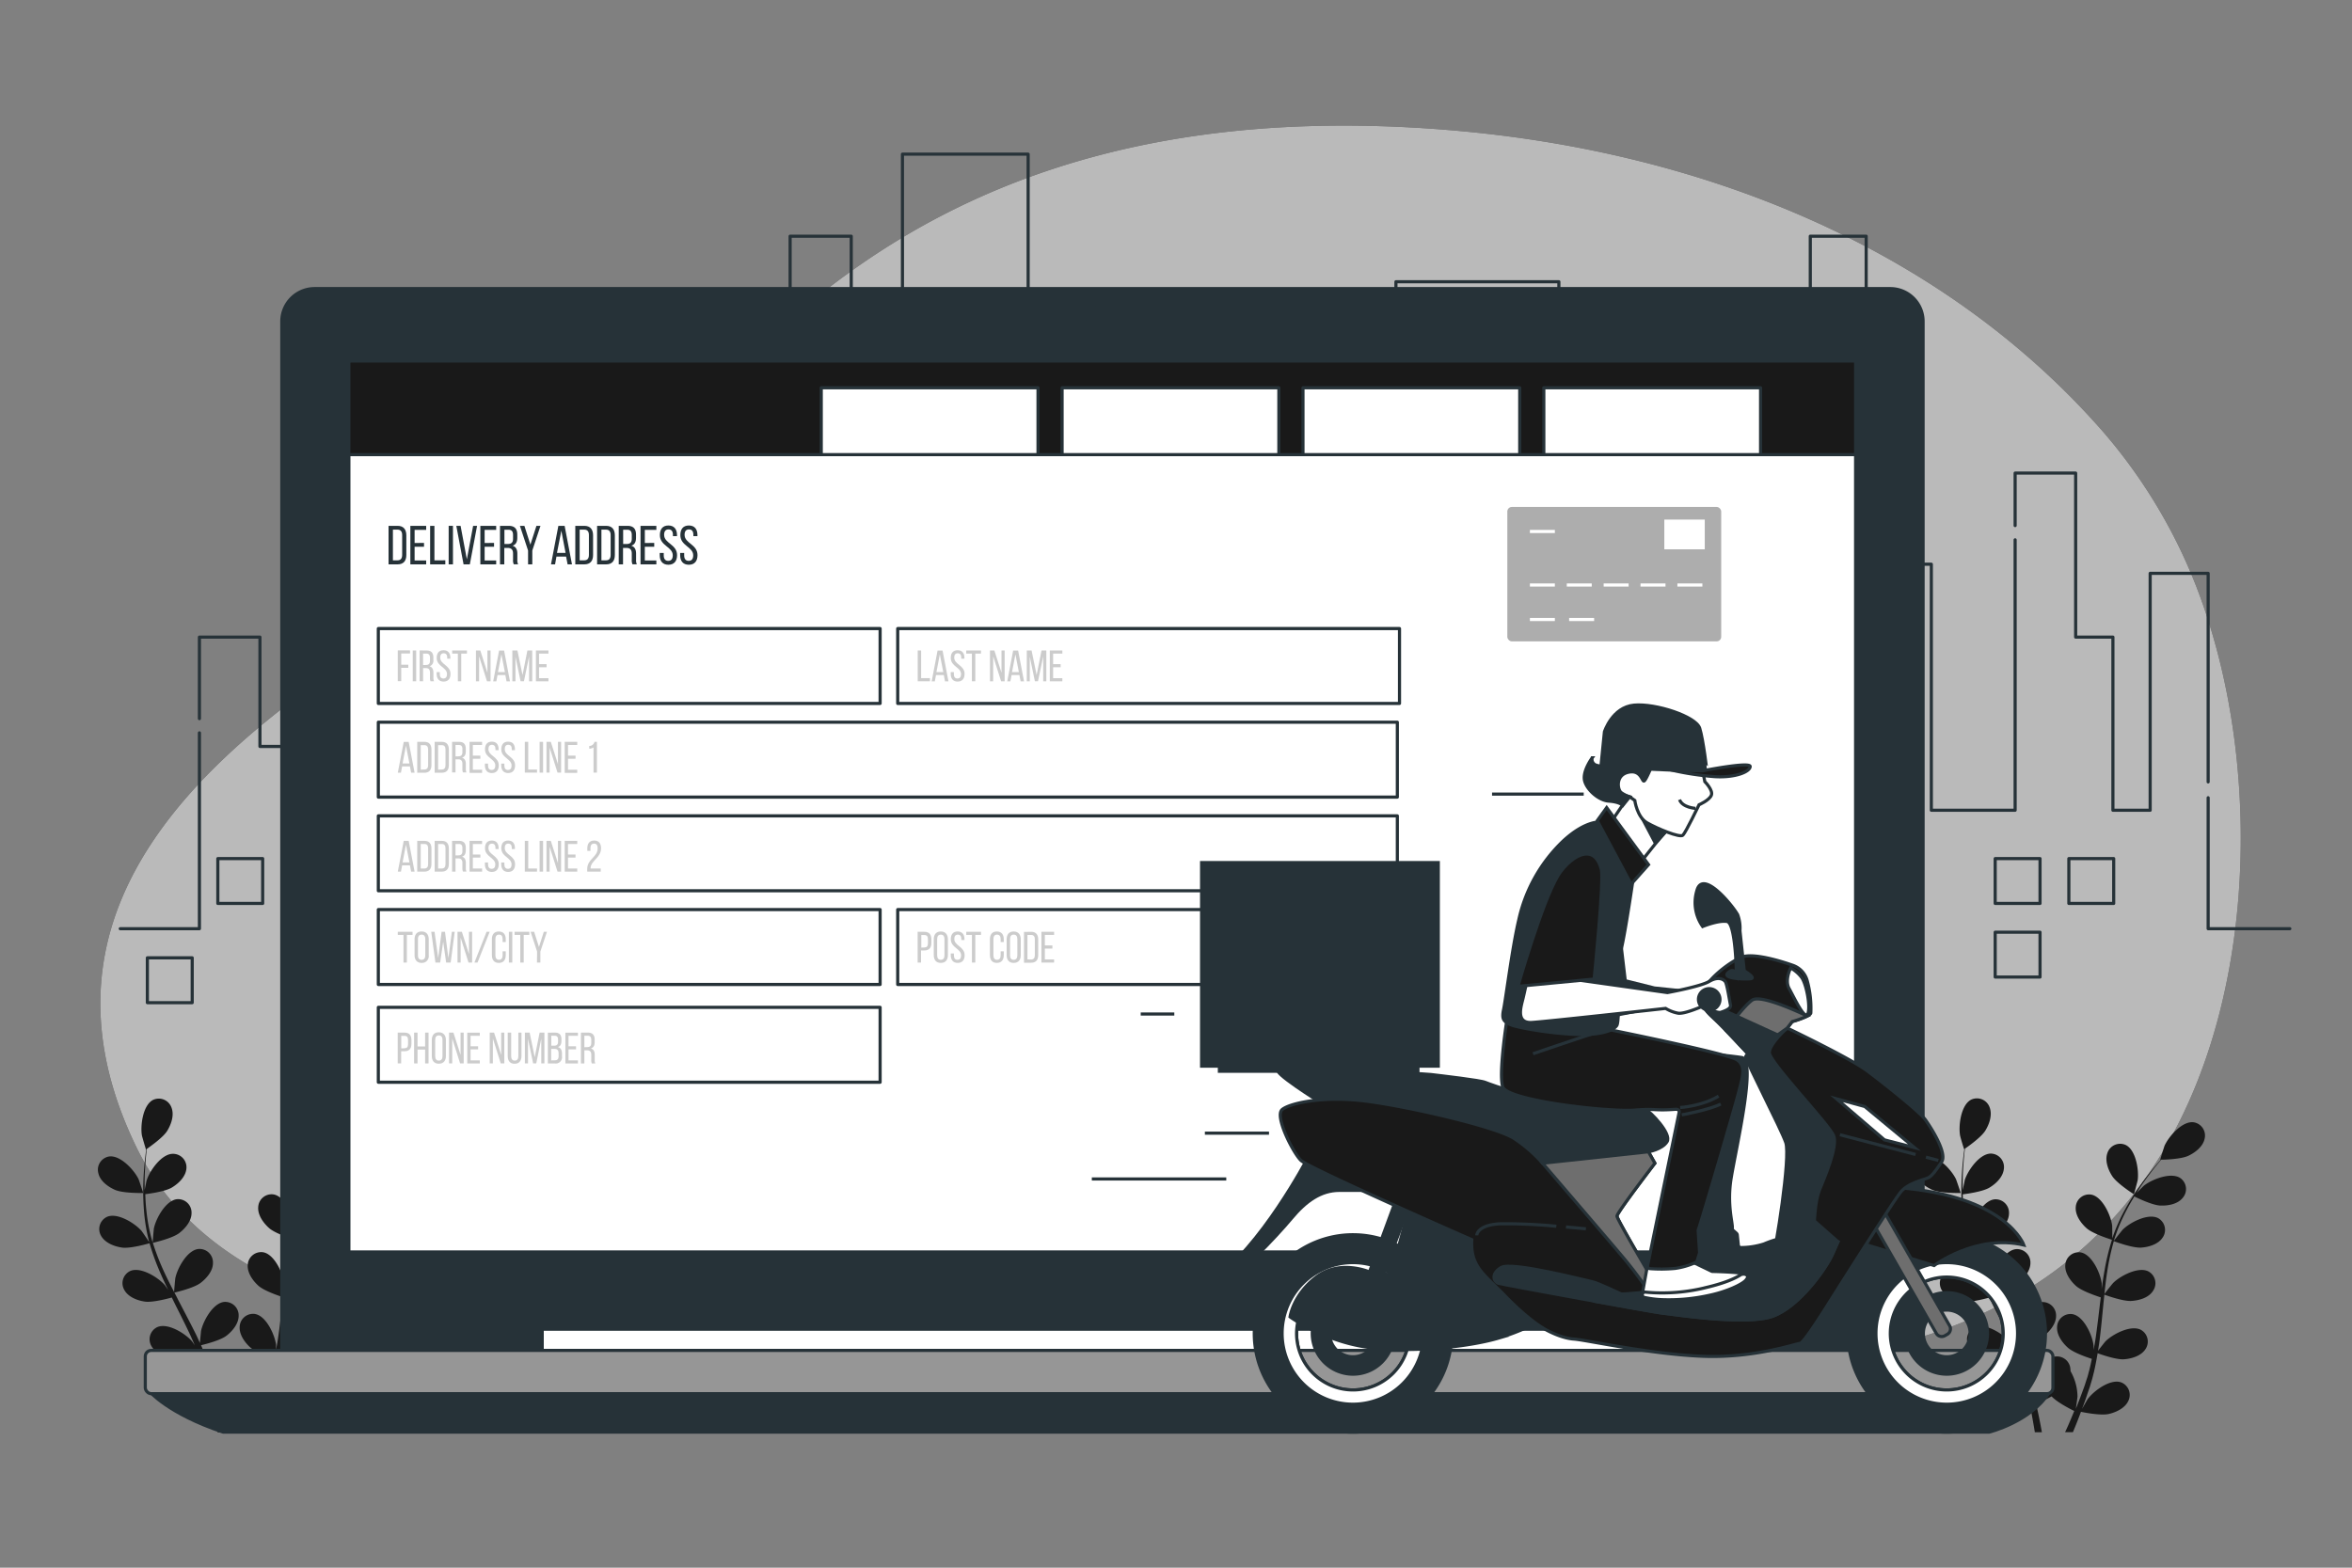 <svg xmlns="http://www.w3.org/2000/svg" viewBox="0 0 750 500"><rect x="0" y="0" width="750" height="500" fill="#808080" stroke="none"/><g id="freepik--background-simple--inject-7"><path d="M704,197.43a169.29,169.29,0,0,0-33.21-59.53C619.5,79.11,544,49.33,467.73,42c-192-18.38-242.91,99.57-278.21,121.27C120.61,205.65-6.57,262,43.32,365.52c27.53,57.09,108.39,62.17,163,62.52,159.31,1,180.75-22.47,265.51-3.07s170.64,14.24,215-53.13C718.41,323.88,721.3,250.93,704,197.43Z" style="fill:#191919"></path><path d="M704,197.43a169.29,169.29,0,0,0-33.21-59.53C619.5,79.11,544,49.33,467.73,42c-192-18.38-242.91,99.57-278.21,121.27C120.61,205.65-6.57,262,43.32,365.52c27.53,57.09,108.39,62.17,163,62.52,159.31,1,180.75-22.47,265.51-3.07s170.64,14.24,215-53.13C718.41,323.88,721.3,250.93,704,197.43Z" style="fill:#fff;opacity:0.7"></path></g><g id="freepik--Buildings--inject-7"><polyline points="704.13 254.43 704.13 296.2 730.18 296.2" style="fill:none;stroke:#263238;stroke-linecap:round;stroke-linejoin:round"></polyline><polyline points="642.58 167.63 642.58 150.89 661.88 150.89 661.88 203.2 673.76 203.2 673.76 258.42 685.64 258.42 685.64 182.86 704.13 182.86 704.13 249.38" style="fill:none;stroke:#263238;stroke-linecap:round;stroke-linejoin:round"></polyline><polyline points="63.59 229.2 63.59 203.2 82.89 203.2 82.89 238.07 102.19 238.07 102.19 177.04 146.73 177.04 146.73 232.26 186.81 232.26 186.81 159.61 219.47 159.61 219.47 229.36 251.95 229.36 251.95 75.33 271.44 75.33 271.44 139.26 287.77 139.26 287.77 49.17 327.85 49.17 327.85 238.07 381.3 238.07 381.3 113.11 415.44 113.11 415.44 185.76 445.13 185.76 445.13 89.86 497.09 89.86 497.09 194.48 523.82 194.48 523.82 133.45 544.6 133.45 544.6 174.14 565.38 174.14 565.38 124.73 577.26 124.73 577.26 75.33 595.08 75.33 595.08 215.66 611.36 215.66 611.36 179.95 615.86 179.95 615.86 258.42 642.58 258.42 642.58 172.17" style="fill:none;stroke:#263238;stroke-linecap:round;stroke-linejoin:round"></polyline><polyline points="38.35 296.2 63.59 296.2 63.59 233.74" style="fill:none;stroke:#263238;stroke-linecap:round;stroke-linejoin:round"></polyline><rect x="636.22" y="273.84" width="14.3" height="14.3" style="fill:none;stroke:#263238;stroke-linecap:round;stroke-linejoin:round"></rect><rect x="659.71" y="273.84" width="14.3" height="14.3" style="fill:none;stroke:#263238;stroke-linecap:round;stroke-linejoin:round"></rect><rect x="69.46" y="273.84" width="14.3" height="14.3" style="fill:none;stroke:#263238;stroke-linecap:round;stroke-linejoin:round"></rect><rect x="46.99" y="305.49" width="14.3" height="14.3" style="fill:none;stroke:#263238;stroke-linecap:round;stroke-linejoin:round"></rect><rect x="636.22" y="297.32" width="14.3" height="14.3" style="fill:none;stroke:#263238;stroke-linecap:round;stroke-linejoin:round"></rect></g><g id="freepik--Plants--inject-7"><path d="M616.21,379.5c2.6,1.14,8.95,1,9,1s-1.37-4.16-1.49-4.41c-1.39-2.91-5.8-7.73-9.39-7.24a4.28,4.28,0,0,0-3.44,5.36C611.45,376.69,614,378.53,616.21,379.5Z" style="fill:#191919"></path><path d="M618.4,397.9c2.7.4,8.37-1.25,8.82-1.38a74.48,74.48,0,0,0,3.44,9.51c.78,1.81,1.62,3.6,2.48,5.39-.51-.76-1-1.43-1.06-1.52-2.11-2.44-7.63-5.92-11-4.51a4.28,4.28,0,0,0-1.9,6.09c1.23,2.24,4.17,3.35,6.56,3.69s7.29-.95,8.57-1.31c.34.68.67,1.37,1,2.05,1.65,3.27,3.3,6.52,4.82,9.77.54,1.14,1,2.28,1.52,3.43-.46-.68-.86-1.24-.92-1.32-2.12-2.44-7.64-5.92-11-4.51a4.29,4.29,0,0,0-1.9,6.09c1.23,2.24,4.18,3.34,6.56,3.69s6.82-.82,8.34-1.25c.47,1.19.94,2.38,1.34,3.55.26.8.56,1.56.77,2.38s.45,1.62.67,2.41c.37,1.55.76,3.14,1.09,4.66.23,1.05.43,2.06.64,3.08-.52-1.15-1.59-3.36-1.7-3.54-1.72-2.74-6.65-7-10.16-6.12a4.3,4.3,0,0,0-2.8,5.73c.88,2.4,3.63,3.94,5.93,4.65,2.55.77,8.17.06,8.88,0,.33,1.68.64,3.32.91,4.87.21,1.15.39,2.25.56,3.31h2.25c-.21-1.18-.44-2.41-.7-3.7-.33-1.71-.73-3.53-1.15-5.4a42.92,42.92,0,0,0,4.95-2.32c1.86,2,6.6,4.35,7.22,4.65-.65,1.59-1.29,3.13-1.92,4.57l-1,2.2H661c.19-.45.38-.9.57-1.37.66-1.61,1.34-3.34,2-5.13.68.14,6.25,1.28,8.85.69,2.35-.53,5.2-1.86,6.26-4.19a4.29,4.29,0,0,0-2.37-5.92c-3.43-1.15-8.67,2.74-10.58,5.34-.12.16-1.16,2-1.8,3.11.27-.74.55-1.44.82-2.2.55-1.49,1-3,1.6-4.62.23-.79.47-1.58.71-2.39s.43-1.67.65-2.51c.46-2,.84-4,1.18-6,1.3.48,6,2.1,8.39,1.93s5.43-1.05,6.83-3.19a4.29,4.29,0,0,0-1.44-6.21c-3.22-1.66-9,1.4-11.28,3.68-.14.14-1.6,2-2.38,3,.19-1.23.39-2.44.54-3.69.45-3.59.78-7.23,1.14-10.87.11-1.11.23-2.22.35-3.33.46.17,6,2.22,8.68,2,2.4-.16,5.43-1,6.82-3.19a4.28,4.28,0,0,0-1.44-6.21c-3.22-1.66-9,1.4-11.27,3.68-.18.17-2.27,2.79-2.77,3.49.25-2.45.53-4.88.91-7.27a75.62,75.62,0,0,1,2.08-9.56c.22.08,6,2.25,8.73,2.05,2.41-.16,5.43-1.05,6.83-3.19a4.29,4.29,0,0,0-1.44-6.21c-3.22-1.66-9,1.4-11.28,3.68-.18.18-2.43,3-2.8,3.54,0-.18.09-.37.14-.55a55.73,55.73,0,0,1,3.79-9.05c.82-1.61,1.7-3.1,2.58-4.54,1,.52,5.75,2.81,8.27,2.91s5.51-.45,7.13-2.43a4.28,4.28,0,0,0-.74-6.33c-3-2-9.09.41-11.61,2.42-.14.11-1.42,1.38-2.33,2.32.41-.64.82-1.31,1.22-1.92,1.52-2.28,3.05-4.27,4.41-6,.79-1,1.52-1.87,2.21-2.69,1.27,0,6.39-.18,8.63-1.23s4.68-2.94,5.21-5.44a4.28,4.28,0,0,0-3.58-5.27c-3.6-.39-7.87,4.54-9.19,7.49-.11.26-1.43,4.45-1.37,4.45H689c-.68.78-1.4,1.61-2.17,2.54-1.41,1.73-3,3.7-4.55,5.95a76.32,76.32,0,0,0-4.72,7.52,55.29,55.29,0,0,0-4,9.08s0,.08,0,.11c0-1.06,0-4-.05-4.25-.42-3.2-3.11-9.15-6.66-9.81a4.27,4.27,0,0,0-4.94,4c-.21,2.54,1.63,5.09,3.43,6.7,2,1.81,7.67,3.57,8.12,3.71a74.64,74.64,0,0,0-2.38,9.83c-.35,1.94-.64,3.9-.9,5.87,0-.92,0-1.74,0-1.85-.41-3.21-3.1-9.16-6.66-9.82a4.29,4.29,0,0,0-4.94,4c-.21,2.55,1.64,5.1,3.44,6.71s6.6,3.22,7.87,3.63c-.09.75-.19,1.51-.28,2.26-.44,3.64-.86,7.26-1.37,10.81-.19,1.25-.41,2.47-.63,3.69,0-.81,0-1.5-.05-1.6-.41-3.2-3.1-9.15-6.66-9.81a4.28,4.28,0,0,0-4.94,4c-.21,2.54,1.64,5.09,3.44,6.7s6.14,3.07,7.64,3.56c-.26,1.24-.52,2.49-.83,3.69-.24.81-.4,1.61-.68,2.42s-.51,1.59-.77,2.37c-.54,1.5-1.09,3-1.66,4.49-.39,1-.77,2-1.16,2.92.19-1.24.53-3.68.53-3.88a16.64,16.64,0,0,0-2.23-8.1,5,5,0,0,0-.06-.94,4.29,4.29,0,0,0-5.24-3.64c-3.49.93-5.71,7.07-5.88,10.3,0,.19.12,2.27.22,3.58-.18-.76-.34-1.5-.53-2.28-.37-1.55-.78-3.08-1.22-4.73-.23-.79-.48-1.59-.72-2.4s-.56-1.62-.85-2.44c-.69-1.89-1.48-3.78-2.32-5.66,1.35-.32,6.14-1.54,8.07-3s3.94-3.87,3.93-6.43a4.29,4.29,0,0,0-4.63-4.38c-3.6.39-6.72,6.12-7.37,9.29,0,.19-.26,2.52-.35,3.8-.51-1.13-1-2.26-1.58-3.38-1.61-3.24-3.34-6.47-5-9.69l-1.55-3c.49-.11,6.21-1.44,8.37-3.1,1.91-1.47,3.94-3.87,3.93-6.42a4.29,4.29,0,0,0-4.63-4.39c-3.6.39-6.72,6.12-7.37,9.29,0,.24-.36,3.58-.39,4.44-1.13-2.19-2.24-4.37-3.25-6.57a75.38,75.38,0,0,1-3.53-9.12c.22-.05,6.21-1.41,8.41-3.11,1.92-1.46,3.95-3.87,3.93-6.42a4.28,4.28,0,0,0-4.63-4.39c-3.59.39-6.72,6.12-7.37,9.29,0,.25-.37,3.85-.39,4.5,0-.18-.13-.36-.18-.54a54.63,54.63,0,0,1-1.83-9.63c-.21-1.8-.3-3.53-.35-5.22,1.14-.13,6.34-.83,8.5-2.13s4.35-3.42,4.61-6a4.29,4.29,0,0,0-4.12-4.87c-3.62,0-7.35,5.35-8.35,8.43,0,.16-.41,1.92-.66,3.21,0-.76,0-1.55,0-2.27,0-2.74.18-5.25.35-7.47.11-1.26.23-2.39.36-3.46,1.05-.72,5.23-3.67,6.52-5.78s2.28-5,1.35-7.42a4.29,4.29,0,0,0-5.9-2.42c-3.21,1.66-4.06,8.14-3.53,11.32,0,.28,1.26,4.5,1.32,4.47l.06-.05c-.14,1-.28,2.12-.41,3.32-.22,2.22-.45,4.73-.51,7.48a77.05,77.05,0,0,0,.21,8.87,55.76,55.76,0,0,0,1.64,9.79s0,.08,0,.12c-.57-.9-2.25-3.34-2.4-3.52-2.11-2.44-7.63-5.92-11-4.51a4.29,4.29,0,0,0-1.9,6.09C613.07,396.45,616,397.55,618.4,397.9Z" style="fill:#191919"></path><path d="M680.47,380.9s1.15-4.22,1.19-4.5c.45-3.2-.57-9.65-3.83-11.22a4.28,4.28,0,0,0-5.83,2.58c-.87,2.4.23,5.35,1.55,7.37C675.09,377.51,680.46,380.9,680.47,380.9Z" style="fill:#191919"></path><path d="M36.68,379.5c2.6,1.14,9,1,9,1s-1.37-4.16-1.49-4.41c-1.39-2.91-5.8-7.73-9.39-7.24a4.27,4.27,0,0,0-3.43,5.36C31.92,376.69,34.47,378.53,36.68,379.5Z" style="fill:#191919"></path><path d="M38.88,397.9c2.69.4,8.36-1.25,8.81-1.38A76,76,0,0,0,51.13,406c.78,1.81,1.62,3.6,2.49,5.39-.52-.76-1-1.43-1.06-1.52-2.12-2.44-7.64-5.92-11-4.51a4.29,4.29,0,0,0-1.9,6.09c1.23,2.24,4.18,3.35,6.56,3.69s7.29-.95,8.57-1.31c.34.68.67,1.37,1,2.05,1.64,3.27,3.29,6.52,4.81,9.77.54,1.14,1,2.28,1.52,3.43-.46-.68-.85-1.24-.92-1.32-2.12-2.44-7.64-5.92-11-4.51a4.29,4.29,0,0,0-1.9,6.09c1.23,2.24,4.18,3.34,6.57,3.69s6.81-.82,8.33-1.25c.47,1.19.94,2.38,1.34,3.55.26.8.56,1.56.77,2.38s.45,1.62.67,2.41c.37,1.55.77,3.14,1.09,4.66.23,1.05.44,2.06.64,3.08-.52-1.15-1.59-3.36-1.7-3.54-1.72-2.74-6.65-7-10.16-6.12A4.29,4.29,0,0,0,53.14,444c.87,2.4,3.62,3.94,5.93,4.65,2.54.77,8.16.06,8.87,0,.33,1.68.65,3.32.92,4.87.2,1.15.38,2.25.55,3.31h2.26c-.22-1.18-.45-2.41-.71-3.7-.33-1.71-.72-3.53-1.14-5.4a43.91,43.91,0,0,0,4.94-2.32c1.86,2,6.6,4.35,7.22,4.65-.65,1.59-1.29,3.13-1.92,4.57-.33.76-.66,1.48-1,2.2h2.38c.19-.45.38-.9.57-1.37.67-1.61,1.34-3.34,2-5.13.68.14,6.25,1.28,8.85.69,2.35-.53,5.2-1.86,6.26-4.19a4.28,4.28,0,0,0-2.37-5.92c-3.43-1.15-8.66,2.74-10.58,5.34-.12.16-1.16,2-1.8,3.11.28-.74.55-1.44.82-2.2.55-1.49,1-3,1.6-4.62.23-.79.47-1.58.71-2.39s.43-1.67.65-2.51c.47-2,.84-4,1.18-6,1.31.48,6,2.1,8.39,1.93s5.43-1.05,6.83-3.19a4.28,4.28,0,0,0-1.44-6.21c-3.22-1.66-9,1.4-11.28,3.68-.14.14-1.6,2-2.38,3,.19-1.23.39-2.44.54-3.69.45-3.59.79-7.23,1.14-10.87.11-1.11.23-2.22.35-3.33.46.17,6,2.22,8.68,2,2.41-.16,5.43-1,6.82-3.19a4.28,4.28,0,0,0-1.44-6.21c-3.21-1.66-9,1.4-11.27,3.68-.17.17-2.27,2.79-2.77,3.49.26-2.45.54-4.88.91-7.27a75.62,75.62,0,0,1,2.09-9.56c.21.08,5.95,2.25,8.73,2.05,2.4-.16,5.43-1.05,6.82-3.19a4.29,4.29,0,0,0-1.44-6.21c-3.22-1.66-9,1.4-11.27,3.68-.18.18-2.44,3-2.81,3.54.05-.18.09-.37.14-.55a55.73,55.73,0,0,1,3.79-9.05c.82-1.61,1.7-3.1,2.59-4.54,1,.52,5.75,2.81,8.26,2.91s5.51-.45,7.14-2.43a4.29,4.29,0,0,0-.75-6.33c-3-2-9.09.41-11.61,2.42-.14.11-1.41,1.38-2.33,2.32.41-.64.82-1.31,1.23-1.92,1.51-2.28,3-4.27,4.4-6,.79-1,1.52-1.87,2.21-2.69,1.27,0,6.39-.18,8.63-1.23s4.68-2.94,5.21-5.44a4.28,4.28,0,0,0-3.58-5.27c-3.6-.39-7.87,4.54-9.19,7.49-.11.26-1.43,4.45-1.36,4.45h.07c-.68.78-1.4,1.61-2.17,2.54-1.41,1.73-3,3.7-4.55,5.95A78.24,78.24,0,0,0,98,385.83a55.29,55.29,0,0,0-4,9.08l0,.11c0-1.06,0-4-.06-4.25-.42-3.2-3.1-9.15-6.66-9.81a4.27,4.27,0,0,0-4.94,4c-.21,2.54,1.64,5.09,3.44,6.7,2,1.81,7.66,3.57,8.11,3.71a76.25,76.25,0,0,0-2.38,9.83c-.35,1.94-.63,3.9-.9,5.87,0-.92,0-1.74,0-1.85-.42-3.21-3.11-9.16-6.67-9.82a4.29,4.29,0,0,0-4.94,4c-.2,2.55,1.64,5.1,3.44,6.71s6.6,3.22,7.87,3.63c-.09.75-.19,1.51-.28,2.26-.44,3.64-.85,7.26-1.37,10.81-.18,1.25-.41,2.47-.63,3.69,0-.81,0-1.5,0-1.6-.42-3.2-3.11-9.15-6.66-9.81a4.27,4.27,0,0,0-4.94,4c-.21,2.54,1.63,5.09,3.43,6.7s6.14,3.07,7.65,3.56c-.27,1.24-.53,2.49-.84,3.69-.23.81-.4,1.61-.68,2.42s-.51,1.59-.77,2.37c-.54,1.5-1.09,3-1.66,4.49-.38,1-.77,2-1.16,2.92.2-1.24.53-3.68.53-3.88a16.64,16.64,0,0,0-2.23-8.1,5,5,0,0,0-.06-.94,4.28,4.28,0,0,0-5.23-3.64c-3.5.93-5.72,7.07-5.88,10.3,0,.19.11,2.27.21,3.58-.18-.76-.34-1.5-.53-2.28-.37-1.55-.78-3.08-1.21-4.73-.24-.79-.48-1.59-.73-2.4s-.56-1.62-.84-2.44c-.69-1.89-1.49-3.78-2.33-5.66,1.36-.32,6.15-1.54,8.07-3s3.95-3.87,3.93-6.43a4.29,4.29,0,0,0-4.63-4.38c-3.6.39-6.72,6.12-7.37,9.29,0,.19-.26,2.52-.35,3.8-.51-1.13-1-2.26-1.58-3.38-1.61-3.24-3.33-6.47-5-9.69-.53-1-1-2-1.55-3,.48-.11,6.2-1.44,8.36-3.1,1.91-1.47,4-3.87,3.93-6.42a4.29,4.29,0,0,0-4.63-4.39c-3.6.39-6.72,6.12-7.37,9.29-.05.24-.35,3.58-.39,4.44-1.13-2.19-2.24-4.37-3.25-6.57a75.38,75.38,0,0,1-3.53-9.12c.23-.05,6.21-1.41,8.41-3.11,1.92-1.46,3.95-3.87,3.93-6.42a4.28,4.28,0,0,0-4.62-4.39c-3.6.39-6.72,6.12-7.38,9.29-.05.25-.37,3.85-.38,4.5-.06-.18-.14-.36-.19-.54a55.56,55.56,0,0,1-1.83-9.63c-.2-1.8-.3-3.53-.35-5.22,1.14-.13,6.35-.83,8.5-2.13s4.35-3.42,4.61-6A4.29,4.29,0,0,0,55.12,368c-3.61,0-7.35,5.35-8.34,8.43-.06.16-.42,1.92-.67,3.21,0-.76,0-1.55,0-2.27,0-2.74.17-5.25.35-7.47.1-1.26.23-2.39.35-3.46,1-.72,5.24-3.67,6.52-5.78s2.29-5,1.35-7.42a4.29,4.29,0,0,0-5.9-2.42c-3.21,1.66-4.06,8.14-3.53,11.32.05.28,1.26,4.5,1.32,4.47l.06-.05c-.14,1-.28,2.12-.41,3.32-.22,2.22-.45,4.73-.51,7.48a77.05,77.05,0,0,0,.21,8.87A55.8,55.8,0,0,0,47.54,396l0,.12c-.57-.9-2.24-3.34-2.39-3.52-2.12-2.44-7.64-5.92-11-4.51a4.29,4.29,0,0,0-1.9,6.09C33.54,396.45,36.49,397.55,38.88,397.9Z" style="fill:#191919"></path><path d="M100.94,380.9c.06,0,1.16-4.22,1.19-4.5.45-3.2-.57-9.65-3.83-11.22a4.28,4.28,0,0,0-5.83,2.58c-.87,2.4.24,5.35,1.55,7.37C95.56,377.51,100.94,380.9,100.94,380.9Z" style="fill:#191919"></path></g><g id="freepik--Device--inject-7"><path d="M100.32,92.05H602.77a10.46,10.46,0,0,1,10.46,10.46V431.76a0,0,0,0,1,0,0H89.86a0,0,0,0,1,0,0V102.51A10.46,10.46,0,0,1,100.32,92.05Z" style="fill:#263238;stroke:#263238;stroke-miterlimit:10"></path><rect x="111.25" y="115.13" width="480.46" height="284.18" style="fill:#fff;stroke:#263238;stroke-linecap:round;stroke-linejoin:round"></rect><rect x="120.64" y="200.47" width="160.01" height="23.89" style="fill:#fff;stroke:#263238;stroke-linecap:round;stroke-linejoin:round"></rect><rect x="120.64" y="321.28" width="160.01" height="23.89" style="fill:#fff;stroke:#263238;stroke-linecap:round;stroke-linejoin:round"></rect><rect x="286.26" y="200.47" width="160.01" height="23.89" style="fill:#fff;stroke:#263238;stroke-linecap:round;stroke-linejoin:round"></rect><rect x="120.64" y="290.1" width="160.01" height="23.89" style="fill:#fff;stroke:#263238;stroke-linecap:round;stroke-linejoin:round"></rect><rect x="286.26" y="290.1" width="160.01" height="23.89" style="fill:#fff;stroke:#263238;stroke-linecap:round;stroke-linejoin:round"></rect><rect x="120.64" y="230.34" width="324.94" height="23.89" style="fill:#fff;stroke:#263238;stroke-linecap:round;stroke-linejoin:round"></rect><rect x="120.64" y="260.21" width="324.94" height="23.89" style="fill:#fff;stroke:#263238;stroke-linecap:round;stroke-linejoin:round"></rect><path d="M126.78,167.71c1.91,0,2.79,1.16,2.79,3.06V177c0,1.87-.88,3-2.79,3H123.9V167.71Zm0,11c1,0,1.46-.62,1.46-1.74v-6.32c0-1.12-.48-1.73-1.48-1.73h-1.47v9.79Z" style="fill:#263238"></path><path d="M135.21,173.15v1.23h-3v4.37h3.69V180h-5.05V167.71h5.05V169h-3.69v4.19Z" style="fill:#263238"></path><path d="M137.16,180V167.71h1.37v11H142V180Z" style="fill:#263238"></path><path d="M144.44,167.71V180h-1.37V167.71Z" style="fill:#263238"></path><path d="M146.87,167.71l2,10.69,2-10.69h1.26L149.82,180h-2l-2.31-12.28Z" style="fill:#263238"></path><path d="M157.54,173.15v1.23h-3v4.37h3.68V180h-5.05V167.71h5.05V169h-3.68v4.19Z" style="fill:#263238"></path><path d="M162.22,167.71c1.93,0,2.73,1,2.73,2.81v1c0,1.35-.47,2.19-1.52,2.53,1.12.33,1.54,1.24,1.54,2.56v1.91a3,3,0,0,0,.25,1.47h-1.39a3.16,3.16,0,0,1-.23-1.49v-1.93c0-1.38-.65-1.82-1.79-1.82h-1V180h-1.37V167.71Zm-.35,5.79c1.08,0,1.73-.35,1.73-1.68v-1.18c0-1.1-.4-1.68-1.42-1.68h-1.33v4.54Z" style="fill:#263238"></path><path d="M168.39,175.59l-2.6-7.88h1.43l1.91,6,1.93-6h1.29l-2.61,7.88V180h-1.35Z" style="fill:#263238"></path><path d="M177.44,177.52,177,180H175.7l2.35-12.28h2L182.39,180H181l-.48-2.47Zm.17-1.18h2.74L179,169.26Z" style="fill:#263238"></path><path d="M186.33,167.71c1.91,0,2.79,1.16,2.79,3.06V177c0,1.87-.88,3-2.79,3h-2.88V167.71Zm0,11c1,0,1.46-.62,1.46-1.74v-6.32c0-1.12-.47-1.73-1.47-1.73h-1.48v9.79Z" style="fill:#263238"></path><path d="M193.27,167.71c1.92,0,2.79,1.16,2.79,3.06V177c0,1.87-.87,3-2.79,3H190.4V167.71Zm0,11c1,0,1.45-.62,1.45-1.74v-6.32c0-1.12-.47-1.73-1.47-1.73h-1.47v9.79Z" style="fill:#263238"></path><path d="M200.08,167.71c1.93,0,2.73,1,2.73,2.81v1c0,1.35-.47,2.19-1.52,2.53,1.12.33,1.54,1.24,1.54,2.56v1.91a3,3,0,0,0,.25,1.47h-1.39a3.16,3.16,0,0,1-.23-1.49v-1.93c0-1.38-.65-1.82-1.79-1.82h-1V180h-1.37V167.71Zm-.35,5.79c1.08,0,1.73-.35,1.73-1.68v-1.18c0-1.1-.4-1.68-1.42-1.68h-1.33v4.54Z" style="fill:#263238"></path><path d="M208.62,173.15v1.23h-3v4.37h3.68V180h-5.05V167.71h5.05V169h-3.68v4.19Z" style="fill:#263238"></path><path d="M215.88,170.66V171h-1.3v-.4c0-1.11-.42-1.75-1.4-1.75s-1.41.64-1.41,1.73c0,2.76,4.13,3,4.13,6.47,0,1.86-.9,3.07-2.77,3.07s-2.76-1.21-2.76-3.07v-.7h1.28v.77c0,1.11.46,1.76,1.44,1.76s1.44-.65,1.44-1.76c0-2.73-4.11-3-4.11-6.45,0-1.89.88-3.07,2.72-3.07S215.88,168.8,215.88,170.66Z" style="fill:#263238"></path><path d="M222.4,170.66V171h-1.3v-.4c0-1.11-.42-1.75-1.4-1.75s-1.4.64-1.4,1.73c0,2.76,4.12,3,4.12,6.47,0,1.86-.9,3.07-2.77,3.07s-2.76-1.21-2.76-3.07v-.7h1.28v.77c0,1.11.46,1.76,1.44,1.76s1.44-.65,1.44-1.76c0-2.73-4.1-3-4.1-6.45,0-1.89.87-3.07,2.72-3.07S222.4,168.8,222.4,170.66Z" style="fill:#263238"></path><path d="M130.2,212v1h-2.26v4.25h-1.1v-9.83h3.91v1h-2.81V212Z" style="fill:#ccc"></path><path d="M132.71,207.46v9.83h-1.1v-9.83Z" style="fill:#ccc"></path><path d="M136,207.46c1.54,0,2.19.79,2.19,2.25v.8a1.84,1.84,0,0,1-1.22,2c.9.27,1.23,1,1.23,2.05v1.53a2.51,2.51,0,0,0,.2,1.18h-1.11a2.56,2.56,0,0,1-.18-1.2v-1.54c0-1.11-.52-1.46-1.43-1.46h-.77v4.2h-1.1v-9.83Zm-.28,4.63c.87,0,1.39-.28,1.39-1.34v-.94c0-.89-.32-1.35-1.14-1.35h-1.06v3.63Z" style="fill:#ccc"></path><path d="M143.61,209.82v.27h-1v-.32c0-.89-.34-1.41-1.12-1.41s-1.12.52-1.12,1.39c0,2.2,3.29,2.42,3.29,5.18,0,1.49-.71,2.46-2.21,2.46s-2.21-1-2.21-2.46v-.56h1V215c0,.88.36,1.4,1.15,1.4s1.15-.52,1.15-1.4c0-2.19-3.28-2.4-3.28-5.17,0-1.51.7-2.45,2.17-2.45S143.61,208.33,143.61,209.82Z" style="fill:#ccc"></path><path d="M146,217.29v-8.83h-1.81v-1h4.71v1h-1.82v8.83Z" style="fill:#ccc"></path><path d="M152.77,217.29h-1v-9.83h1.39l2.27,7.1v-7.1h1v9.83h-1.14l-2.51-7.95Z" style="fill:#ccc"></path><path d="M158.65,215.31l-.38,2h-1l1.88-9.83h1.59l1.88,9.83h-1.1l-.38-2Zm.14-.94H161l-1.11-5.67Z" style="fill:#ccc"></path><path d="M167.08,217.27H166l-1.63-7.81v7.83h-1v-9.83H165l1.62,7.85,1.56-7.85h1.53v9.83h-1v-7.9Z" style="fill:#ccc"></path><path d="M174.29,211.81v1h-2.4v3.49h3v1h-4v-9.83h4v1h-3v3.35Z" style="fill:#ccc"></path><path d="M292.64,217.29v-9.83h1.09v8.83h2.81v1Z" style="fill:#ccc"></path><path d="M298.47,215.31l-.38,2h-1l1.88-9.83h1.59l1.88,9.83h-1.1l-.37-2Zm.14-.94h2.19l-1.11-5.67Z" style="fill:#ccc"></path><path d="M307.53,209.82v.27h-1v-.32c0-.89-.34-1.41-1.13-1.41s-1.12.52-1.12,1.39c0,2.2,3.3,2.42,3.3,5.18,0,1.49-.72,2.46-2.22,2.46s-2.2-1-2.2-2.46v-.56h1V215c0,.88.37,1.4,1.15,1.4s1.15-.52,1.15-1.4c0-2.19-3.28-2.4-3.28-5.17,0-1.51.7-2.45,2.18-2.45S307.53,208.33,307.53,209.82Z" style="fill:#ccc"></path><path d="M309.92,217.29v-8.83h-1.81v-1h4.7v1H311v8.83Z" style="fill:#ccc"></path><path d="M316.69,217.29h-1v-9.83h1.39l2.28,7.1v-7.1h1v9.83h-1.13l-2.52-7.95Z" style="fill:#ccc"></path><path d="M322.57,215.31l-.38,2h-1l1.88-9.83h1.59l1.88,9.83h-1.09l-.38-2Zm.14-.94h2.19l-1.11-5.67Z" style="fill:#ccc"></path><path d="M331,217.27H330l-1.63-7.81v7.83h-.95v-9.83h1.53l1.61,7.85,1.56-7.85h1.53v9.83h-1v-7.9Z" style="fill:#ccc"></path><path d="M338.22,211.81v1h-2.4v3.49h2.94v1h-4v-9.83h4v1h-2.94v3.35Z" style="fill:#ccc"></path><path d="M128.23,244.44l-.38,2h-1l1.89-9.82h1.58l1.88,9.82H131.1l-.38-2Zm.14-.94h2.19l-1.11-5.67Z" style="fill:#ccc"></path><path d="M135.35,236.6c1.53,0,2.23.93,2.23,2.44v5c0,1.5-.7,2.42-2.23,2.42h-2.3V236.6Zm0,8.83c.79,0,1.17-.49,1.17-1.39v-5c0-.9-.38-1.39-1.18-1.39h-1.18v7.83Z" style="fill:#ccc"></path><path d="M140.9,236.6c1.53,0,2.23.93,2.23,2.44v5c0,1.5-.7,2.42-2.23,2.42h-2.3V236.6Zm0,8.83c.78,0,1.16-.49,1.16-1.39v-5c0-.9-.38-1.39-1.18-1.39h-1.18v7.83Z" style="fill:#ccc"></path><path d="M146.35,236.6c1.54,0,2.18.79,2.18,2.25v.8c0,1.08-.37,1.75-1.22,2,.9.26,1.24,1,1.24,2v1.53a2.47,2.47,0,0,0,.19,1.18h-1.1a2.48,2.48,0,0,1-.19-1.19v-1.54c0-1.11-.52-1.46-1.43-1.46h-.77v4.19h-1.09V236.6Zm-.29,4.63c.87,0,1.39-.28,1.39-1.35v-.94c0-.88-.32-1.34-1.13-1.34h-1.07v3.63Z" style="fill:#ccc"></path><path d="M153.18,241v1h-2.4v3.5h2.95v1h-4V236.6h4v1h-2.95V241Z" style="fill:#ccc"></path><path d="M159,239v.26h-1v-.32c0-.88-.34-1.4-1.13-1.4s-1.12.52-1.12,1.39c0,2.2,3.3,2.41,3.3,5.18,0,1.48-.72,2.45-2.22,2.45s-2.2-1-2.2-2.45v-.57h1v.62c0,.89.37,1.41,1.15,1.41s1.16-.52,1.16-1.41c0-2.19-3.29-2.4-3.29-5.16,0-1.52.7-2.46,2.18-2.46S159,237.47,159,239Z" style="fill:#ccc"></path><path d="M164.2,239v.26h-1v-.32c0-.88-.34-1.4-1.13-1.4s-1.12.52-1.12,1.39c0,2.2,3.3,2.41,3.3,5.18,0,1.48-.72,2.45-2.22,2.45s-2.2-1-2.2-2.45v-.57h1v.62c0,.89.37,1.41,1.15,1.41s1.15-.52,1.15-1.41c0-2.19-3.28-2.4-3.28-5.16,0-1.52.7-2.46,2.18-2.46S164.2,237.47,164.2,239Z" style="fill:#ccc"></path><path d="M167.35,246.42V236.6h1.09v8.83h2.81v1Z" style="fill:#ccc"></path><path d="M173.17,236.6v9.82h-1.1V236.6Z" style="fill:#ccc"></path><path d="M175.26,246.42h-1V236.6h1.38l2.28,7.1v-7.1h1v9.82h-1.14l-2.51-7.94Z" style="fill:#ccc"></path><path d="M183.52,241v1h-2.4v3.5h2.95v1h-4V236.6h4v1h-2.95V241Z" style="fill:#ccc"></path><path d="M189.26,238.38a2.8,2.8,0,0,1-1.36.42v-.89a1.69,1.69,0,0,0,1.68-1.31h.76v9.82h-1.08Z" style="fill:#ccc"></path><path d="M128.23,276l-.38,2h-1l1.89-9.82h1.58l1.88,9.82H131.1l-.38-2Zm.14-.94h2.19l-1.11-5.67Z" style="fill:#ccc"></path><path d="M135.35,268.18c1.53,0,2.23.92,2.23,2.44v4.95c0,1.5-.7,2.43-2.23,2.43h-2.3v-9.82Zm0,8.82c.79,0,1.17-.49,1.17-1.39v-5.05c0-.9-.38-1.39-1.18-1.39h-1.18V277Z" style="fill:#ccc"></path><path d="M140.9,268.18c1.53,0,2.23.92,2.23,2.44v4.95c0,1.5-.7,2.43-2.23,2.43h-2.3v-9.82Zm0,8.82c.78,0,1.16-.49,1.16-1.39v-5.05c0-.9-.38-1.39-1.18-1.39h-1.18V277Z" style="fill:#ccc"></path><path d="M146.35,268.18c1.54,0,2.18.78,2.18,2.24v.8c0,1.08-.37,1.76-1.22,2,.9.27,1.24,1,1.24,2.05v1.53a2.51,2.51,0,0,0,.19,1.18h-1.1a2.48,2.48,0,0,1-.19-1.19v-1.55c0-1.11-.52-1.46-1.43-1.46h-.77V278h-1.09v-9.82Zm-.29,4.63c.87,0,1.39-.28,1.39-1.35v-.94c0-.89-.32-1.35-1.13-1.35h-1.07v3.64Z" style="fill:#ccc"></path><path d="M153.18,272.53v1h-2.4V277h2.95v1h-4v-9.82h4v1h-2.95v3.36Z" style="fill:#ccc"></path><path d="M159,270.53v.27h-1v-.32c0-.89-.34-1.41-1.13-1.41s-1.12.52-1.12,1.39c0,2.21,3.3,2.42,3.3,5.18,0,1.49-.72,2.46-2.22,2.46s-2.2-1-2.2-2.46v-.56h1v.62c0,.88.37,1.4,1.15,1.4s1.16-.52,1.16-1.4c0-2.19-3.29-2.4-3.29-5.17,0-1.51.7-2.45,2.18-2.45S159,269.05,159,270.53Z" style="fill:#ccc"></path><path d="M164.2,270.53v.27h-1v-.32c0-.89-.34-1.41-1.13-1.41s-1.12.52-1.12,1.39c0,2.21,3.3,2.42,3.3,5.18,0,1.49-.72,2.46-2.22,2.46s-2.2-1-2.2-2.46v-.56h1v.62c0,.88.37,1.4,1.15,1.4s1.15-.52,1.15-1.4c0-2.19-3.28-2.4-3.28-5.17,0-1.51.7-2.45,2.18-2.45S164.2,269.05,164.2,270.53Z" style="fill:#ccc"></path><path d="M167.35,278v-9.82h1.09V277h2.81v1Z" style="fill:#ccc"></path><path d="M173.17,268.18V278h-1.1v-9.82Z" style="fill:#ccc"></path><path d="M175.26,278h-1v-9.82h1.38l2.28,7.1v-7.1h1V278h-1.14l-2.51-7.94Z" style="fill:#ccc"></path><path d="M183.52,272.53v1h-2.4V277h2.95v1h-4v-9.82h4v1h-2.95v3.36Z" style="fill:#ccc"></path><path d="M191.67,270.56c0,3-3.32,4-3.34,6.29V277h3.23v1h-4.31v-.84c0-3.17,3.33-3.79,3.33-6.56,0-1-.34-1.54-1.15-1.54s-1.15.57-1.15,1.45v.87h-1v-.8c0-1.51.69-2.5,2.2-2.5S191.67,269.06,191.67,270.56Z" style="fill:#ccc"></path><path d="M128.66,307v-8.82h-1.82v-1h4.71v1h-1.81V307Z" style="fill:#ccc"></path><path d="M132.2,299.56c0-1.5.75-2.47,2.25-2.47s2.26,1,2.26,2.47v5.08a2.16,2.16,0,0,1-2.26,2.47c-1.5,0-2.25-1-2.25-2.47Zm1.08,5.14c0,.9.38,1.42,1.17,1.42s1.16-.52,1.16-1.42v-5.19c0-.89-.36-1.42-1.16-1.42s-1.17.53-1.17,1.42Z" style="fill:#ccc"></path><path d="M140.36,307h-1.51l-1.34-9.82h1.06l1.15,8.36,1.1-8.35h1.08l1.08,8.37,1.11-8.38H145L143.71,307h-1.45l-.94-6.66Z" style="fill:#ccc"></path><path d="M146.89,307h-1v-9.82h1.39l2.27,7.1v-7.1h1V307H149.4l-2.51-7.94Z" style="fill:#ccc"></path><path d="M156.15,297.19,152.28,307h-1l3.88-9.82Z" style="fill:#ccc"></path><path d="M161.27,299.56v.89h-1v-.94c0-.89-.35-1.42-1.15-1.42s-1.15.53-1.15,1.42v5.19c0,.88.37,1.42,1.15,1.42s1.15-.54,1.15-1.42v-1.28h1v1.22c0,1.49-.7,2.47-2.21,2.47s-2.21-1-2.21-2.47v-5.08c0-1.49.7-2.47,2.21-2.47S161.27,298.07,161.27,299.56Z" style="fill:#ccc"></path><path d="M163.36,297.19V307h-1.09v-9.82Z" style="fill:#ccc"></path><path d="M165.9,307v-8.82h-1.81v-1h4.7v1H167V307Z" style="fill:#ccc"></path><path d="M171.27,303.49l-2.07-6.3h1.13l1.53,4.83,1.55-4.83h1l-2.1,6.3V307h-1.08Z" style="fill:#ccc"></path><path d="M129,329.34c1.55,0,2.2.91,2.2,2.4v1.18c0,1.56-.72,2.37-2.28,2.37h-1v3.88h-1.1v-9.83Zm-.08,5c.81,0,1.2-.38,1.2-1.32v-1.3c0-.9-.32-1.35-1.12-1.35h-1.05v4Z" style="fill:#ccc"></path><path d="M133.14,334.75v4.42h-1.09v-9.83h1.09v4.42h2.42v-4.42h1.09v9.83h-1.09v-4.42Z" style="fill:#ccc"></path><path d="M137.69,331.71c0-1.5.74-2.47,2.24-2.47s2.26,1,2.26,2.47v5.08c0,1.49-.74,2.47-2.26,2.47s-2.24-1-2.24-2.47Zm1.08,5.14c0,.9.38,1.42,1.16,1.42s1.17-.52,1.17-1.42v-5.19c0-.89-.37-1.42-1.17-1.42s-1.16.53-1.16,1.42Z" style="fill:#ccc"></path><path d="M144.2,339.17h-1v-9.83h1.39l2.27,7.1v-7.1h1v9.83h-1.14l-2.51-7.95Z" style="fill:#ccc"></path><path d="M152.46,333.69v1h-2.4v3.5H153v1h-4v-9.83h4v1h-2.95v3.35Z" style="fill:#ccc"></path><path d="M157.16,339.17h-1v-9.83h1.39l2.27,7.1v-7.1h1v9.83h-1.14l-2.51-7.95Z" style="fill:#ccc"></path><path d="M163,336.85c0,.88.35,1.42,1.15,1.42s1.14-.54,1.14-1.42v-7.51h1v7.45c0,1.49-.69,2.49-2.2,2.49s-2.19-1-2.19-2.49v-7.45H163Z" style="fill:#ccc"></path><path d="M171,339.15h-1l-1.63-7.81v7.83h-1v-9.83h1.52l1.62,7.85,1.56-7.85h1.53v9.83h-1v-7.91Z" style="fill:#ccc"></path><path d="M176.9,329.34c1.53,0,2.13.73,2.13,2.18V332c0,1-.29,1.68-1.15,1.95,1,.27,1.32,1,1.32,2.11v.82a2,2,0,0,1-2.24,2.31H174.7v-9.83Zm-.27,4.17c.87,0,1.32-.28,1.32-1.3v-.58c0-.87-.29-1.29-1.08-1.29h-1.08v3.17Zm.33,4.66c.8,0,1.16-.42,1.16-1.33V336c0-1.1-.43-1.46-1.37-1.46h-1v3.66Z" style="fill:#ccc"></path><path d="M183.69,333.69v1h-2.4v3.5h3v1h-4v-9.83h4v1h-3v3.35Z" style="fill:#ccc"></path><path d="M187.44,329.34c1.54,0,2.18.79,2.18,2.25v.8c0,1.08-.37,1.75-1.22,2,.9.26,1.24,1,1.24,2V338a2.51,2.51,0,0,0,.19,1.18h-1.1a2.56,2.56,0,0,1-.19-1.2v-1.54c0-1.11-.52-1.46-1.43-1.46h-.77v4.2h-1.09v-9.83Zm-.29,4.63c.87,0,1.39-.28,1.39-1.34v-.94c0-.89-.32-1.35-1.13-1.35h-1.07V334Z" style="fill:#ccc"></path><path d="M294.78,297.19c1.55,0,2.21.91,2.21,2.4v1.18c0,1.56-.73,2.37-2.29,2.37h-1V307h-1.09v-9.82Zm-.08,5c.81,0,1.2-.38,1.2-1.32v-1.31c0-.89-.32-1.34-1.12-1.34h-1v4Z" style="fill:#ccc"></path><path d="M297.76,299.56c0-1.5.74-2.47,2.24-2.47s2.26,1,2.26,2.47v5.08c0,1.49-.74,2.47-2.26,2.47s-2.24-1-2.24-2.47Zm1.08,5.14c0,.9.38,1.42,1.16,1.42s1.17-.52,1.17-1.42v-5.19c0-.89-.37-1.42-1.17-1.42s-1.16.53-1.16,1.42Z" style="fill:#ccc"></path><path d="M307.55,299.55v.26h-1v-.32c0-.88-.34-1.4-1.12-1.4s-1.12.52-1.12,1.39c0,2.2,3.29,2.41,3.29,5.18,0,1.48-.71,2.45-2.21,2.45s-2.21-1-2.21-2.45v-.56h1v.61c0,.89.36,1.41,1.15,1.41s1.15-.52,1.15-1.41c0-2.19-3.29-2.4-3.29-5.16,0-1.52.71-2.46,2.18-2.46S307.55,298.06,307.55,299.55Z" style="fill:#ccc"></path><path d="M309.93,307v-8.82h-1.81v-1h4.7v1H311V307Z" style="fill:#ccc"></path><path d="M320.08,299.56v.89h-1v-.94c0-.89-.35-1.42-1.15-1.42s-1.15.53-1.15,1.42v5.19c0,.88.36,1.42,1.15,1.42s1.15-.54,1.15-1.42v-1.28h1v1.22c0,1.49-.71,2.47-2.22,2.47s-2.2-1-2.2-2.47v-5.08c0-1.49.7-2.47,2.2-2.47S320.08,298.07,320.08,299.56Z" style="fill:#ccc"></path><path d="M321,299.56c0-1.5.74-2.47,2.24-2.47s2.26,1,2.26,2.47v5.08c0,1.49-.74,2.47-2.26,2.47s-2.24-1-2.24-2.47Zm1.08,5.14c0,.9.38,1.42,1.16,1.42s1.17-.52,1.17-1.42v-5.19c0-.89-.37-1.42-1.17-1.42s-1.16.53-1.16,1.42Z" style="fill:#ccc"></path><path d="M328.83,297.19c1.53,0,2.23.93,2.23,2.44v5c0,1.5-.7,2.42-2.23,2.42h-2.3v-9.82Zm0,8.83c.78,0,1.16-.49,1.16-1.39v-5.05c0-.9-.38-1.39-1.18-1.39h-1.18V306Z" style="fill:#ccc"></path><path d="M335.58,301.54v1h-2.4V306h2.95v1h-4.05v-9.82h4.05v1h-2.95v3.35Z" style="fill:#ccc"></path><rect x="111.25" y="115.13" width="480.46" height="29.87" style="fill:#191919;stroke:#263238;stroke-linecap:round;stroke-linejoin:round"></rect><rect x="261.88" y="123.67" width="69.12" height="21.33" style="fill:#fff;stroke:#263238;stroke-linecap:round;stroke-linejoin:round"></rect><rect x="338.68" y="123.67" width="69.12" height="21.33" style="fill:#fff;stroke:#263238;stroke-linecap:round;stroke-linejoin:round"></rect><rect x="415.49" y="123.67" width="69.12" height="21.33" style="fill:#fff;stroke:#263238;stroke-linecap:round;stroke-linejoin:round"></rect><rect x="492.29" y="123.67" width="69.12" height="21.33" style="fill:#fff;stroke:#263238;stroke-linecap:round;stroke-linejoin:round"></rect><rect x="172.9" y="415.41" width="359.69" height="17.72" style="fill:#263238;stroke:#263238;stroke-linecap:round;stroke-linejoin:round"></rect><rect x="172.9" y="423.94" width="359.69" height="9.19" style="fill:#fff;stroke:#263238;stroke-linecap:round;stroke-linejoin:round"></rect><path d="M47.54,443.63s5.9,7.22,23.62,13.13H634.32s13.13-3.28,19-12.47Z" style="fill:#263238;stroke:#263238;stroke-linecap:round;stroke-linejoin:round"></path><rect x="46.33" y="430.7" width="608.3" height="13.8" rx="1.89" style="fill:#969696;stroke:#263238;stroke-miterlimit:10"></rect><path d="M356,102.33a4.59,4.59,0,1,0-4.59,4.59A4.59,4.59,0,0,0,356,102.33Z" style="fill:#263238;stroke:#263238;stroke-linecap:round;stroke-linejoin:round"></path><path d="M94.79,187.65h0a1.31,1.31,0,0,1-1.31-1.31V148.27A1.31,1.31,0,0,1,94.79,147h0a1.32,1.32,0,0,1,1.32,1.31v38.07A1.31,1.31,0,0,1,94.79,187.65Z" style="fill:#263238"></path><rect x="480.65" y="161.69" width="68.2" height="42.87" rx="1.45" style="fill:#adadad"></rect><rect x="530.71" y="165.72" width="12.9" height="9.48" style="fill:#fff"></rect><line x1="487.85" y1="186.58" x2="495.81" y2="186.58" style="fill:none;stroke:#fff;stroke-miterlimit:10"></line><line x1="487.85" y1="169.51" x2="495.81" y2="169.51" style="fill:none;stroke:#fff;stroke-miterlimit:10"></line><line x1="487.85" y1="197.58" x2="495.81" y2="197.58" style="fill:none;stroke:#fff;stroke-miterlimit:10"></line><line x1="500.36" y1="197.58" x2="508.33" y2="197.58" style="fill:none;stroke:#fff;stroke-miterlimit:10"></line><line x1="499.61" y1="186.58" x2="507.57" y2="186.58" style="fill:none;stroke:#fff;stroke-miterlimit:10"></line><line x1="511.37" y1="186.58" x2="519.33" y2="186.58" style="fill:none;stroke:#fff;stroke-miterlimit:10"></line><line x1="523.12" y1="186.58" x2="531.09" y2="186.58" style="fill:none;stroke:#fff;stroke-miterlimit:10"></line><line x1="534.88" y1="186.58" x2="542.85" y2="186.58" style="fill:none;stroke:#fff;stroke-miterlimit:10"></line></g><g id="freepik--Character--inject-7"><path d="M420.72,351.38s-15.73-9.81-13-10.27,44.94,1.15,48.59,1.6,15.74,1.83,17.33,2.51,17.79,6.39,28.06,7.3,21,.23,22.81,1.14,8.67,8,7.07,10.49-5.93,3.2-5.93,3.2L491.89,371s-5.47-6.39-9.81-8.22-33.53-10.49-41.74-10.49S420.72,351.38,420.72,351.38Z" style="fill:#263238;stroke:#263238;stroke-miterlimit:10"></path><path d="M416.85,369.63S402,397.91,386.51,408.4c0,0-2.51.92,2.05.92s18.71-15.29,23.27-20.76,9.35-8.9,15.28-8.9h8.67Z" style="fill:#263238;stroke:#263238;stroke-miterlimit:10"></path><path d="M431.45,393.81a31.48,31.48,0,1,0,31.47,31.47A31.47,31.47,0,0,0,431.45,393.81Zm0,49.5a18,18,0,1,1,18-18A18,18,0,0,1,431.45,443.31Z" style="fill:#263238;stroke:#263238;stroke-miterlimit:10"></path><path d="M431.45,412.28a13,13,0,1,0,13,13A13,13,0,0,0,431.45,412.28Zm0,20.45a7.45,7.45,0,1,1,7.44-7.45A7.45,7.45,0,0,1,431.45,432.73Z" style="fill:#263238;stroke:#263238;stroke-miterlimit:10"></path><path d="M431.45,402.7A22.58,22.58,0,1,0,454,425.28,22.57,22.57,0,0,0,431.45,402.7Zm0,40.61a18,18,0,1,1,18-18A18,18,0,0,1,431.45,443.31Z" style="fill:#fff;stroke:#263238;stroke-miterlimit:10"></path><polygon points="445.59 381.49 436.69 405.67 440.8 407.26 449.92 383.08 445.59 381.49" style="fill:#263238;stroke:#263238;stroke-miterlimit:10"></polygon><path d="M436.69,405.67s-9.35-4.11-16.88,1.59S411.37,420,411.37,420s11.86,8.66,27.37,10,31.25-.91,39-3.19a70,70,0,0,0,13.68-5.7l-19.16-21s-2.73-3.88-9.12-.23-6.62,8.44-6.62,8.44Z" style="fill:#263238;stroke:#263238;stroke-miterlimit:10"></path><path d="M449.92,383.08l-6.61,24.41,19.16,8.67a14,14,0,0,1,1.82-8c2.28-3.65,5.25-3.43,5.93-3s4.79,2.51,4.79,2.51l-1.82-14.37Z" style="fill:#263238;stroke:#263238;stroke-miterlimit:10"></path><path d="M620.78,393.81a31.48,31.48,0,1,0,31.47,31.47A31.47,31.47,0,0,0,620.78,393.81Zm0,49.5a18,18,0,1,1,18-18A18,18,0,0,1,620.78,443.31Z" style="fill:#263238;stroke:#263238;stroke-miterlimit:10"></path><path d="M620.78,412.28a13,13,0,1,0,13,13A13,13,0,0,0,620.78,412.28Zm0,20.45a7.45,7.45,0,1,1,7.44-7.45A7.45,7.45,0,0,1,620.78,432.73Z" style="fill:#263238;stroke:#263238;stroke-miterlimit:10"></path><path d="M620.78,402.7a22.58,22.58,0,1,0,22.58,22.58A22.58,22.58,0,0,0,620.78,402.7Zm0,40.61a18,18,0,1,1,18-18A18,18,0,0,1,620.78,443.31Z" style="fill:#fff;stroke:#263238;stroke-miterlimit:10"></path><path d="M591.9,396l24.83,7.64s13.37-10.1,28.64-6.55c0,0-5.45-15.55-39.83-18.28Z" style="fill:#191919;stroke:#263238;stroke-miterlimit:10"></path><path d="M617.45,425.28,596.05,388l4.26-2.44,21.4,37.31a2,2,0,0,1-.73,2.68l-.86.49A2,2,0,0,1,617.45,425.28Z" style="fill:#6e6e6e;stroke:#263238;stroke-miterlimit:10"></path><path d="M569.9,327.89s20.07,9.58,25.55,13.68,16.65,13,18.47,15.51,7.07,10.72,5.25,13.46-3,4.33-4.11,5-6.38,1.59-8.89,4.56-23.5,36.27-23.5,36.27-7.52,12.09-8.67,12.09-14.37,4.79-31.24,4.1-37.18-5.24-40.83-5.47-7.76-2.28-9.36-3.2-6.15-3.87-12.77-10.72-10.95-9.12-10.49-17.79c0,0-52-22.81-54.52-25.32s-8.44-14.14-5.93-16.19,13-4.34,26.23-2.74,42.2,8.21,47.9,12.09a45.72,45.72,0,0,1,8.9,7.76l33.76-3.65L527.7,371s-12.09,15.73-12.09,16.87,13.46,23.73,13.46,23.73-7.07.91-12.09,1.14-9.35.91-9.35.91,44.71,2.51,51.78,2.05,11.63-8,12.77-10.95-1.83-17.33.68-26,5.71-14.37,2.29-20.3-15.29-19.16-15.29-23S569.9,327.89,569.9,327.89Z" style="fill:#191919;stroke:#263238;stroke-miterlimit:10"></path><path d="M569.9,327.89s-13.23,7.75-13.23,9.12,11.18,22.81,12.77,27.37-3.19,34.44-4.33,37.64-7.76,10-7.76,10l-28.28-.45-5.35,1.2-6.74-.06s-7.75-3.65-9.12-3.88-25.78-6.62-29.2-4.56-2.28,4.56-.91,5,51.55,9.58,52.69,9.58,26.23,4.1,34.9.91,17.1-15.51,18.93-19.62l1.82-4.1-7.52-6.62s.22-6.39,1.59-9.81,5.93-13.68,4.57-17.33S564,338.61,564.2,335.64,569.9,327.89,569.9,327.89Z" style="fill:#263238;stroke:#263238;stroke-miterlimit:10"></path><path d="M572.64,395.63c-2.47.69-4.94,2.62-7.13,4.86-.16.71-.3,1.23-.4,1.53-1.14,3.19-7.76,10-7.76,10l-28.28-.45-5.35,1.2-6.74-.06a48.89,48.89,0,0,0-7.6,2.48c10.91,2,20.57,3.68,21.06,3.68,1.14,0,26.23,4.1,34.9.91s17.1-15.51,18.93-19.62l1.82-4.1A22.6,22.6,0,0,0,572.64,395.63Z" style="fill:#263238;stroke:#263238;stroke-miterlimit:10"></path><path d="M571.5,307.81s-11.87-4.33-16.2-2.51-11.4,7.53-12.32,11.41.92,5.7,3.88,8.44,10.95,11.4,10.95,11.4l12.09-8.66,1.6-2.06s5.7-1.59,5.93-2.73a33.18,33.18,0,0,0-1.14-10.27A7.2,7.2,0,0,0,571.5,307.81Z" style="fill:#191919;stroke:#263238;stroke-miterlimit:10"></path><path d="M571,308.73s-2,3.87-.46,6.61,5,10.26,5.93,8-.45-9.58-2-11.63A11.27,11.27,0,0,0,571,308.73Z" style="fill:#fff;stroke:#263238;stroke-miterlimit:10"></path><path d="M550.41,328.7c3.4,3.51,7.4,7.85,7.4,7.85l12.09-8.66,1.6-2.06a31.52,31.52,0,0,0,4.81-1.78c-4.66-2.2-15.12-6.82-17.59-5.06S552.31,326.07,550.41,328.7Z" style="fill:#6e6e6e;stroke:#263238;stroke-miterlimit:10"></path><path d="M553.7,310.55s-.22-16.19-3-16.65-7.76,1.6-7.76,1.6a13.25,13.25,0,0,1-2-10.89q.09-.36.21-.75c2.05-6.84,12.09,5.93,13,8a12.37,12.37,0,0,1,.68,5l1.37,12.78s3.88,2.28,2.06,2.51-9.13,0-7.3-1.83S553.7,310.55,553.7,310.55Z" style="fill:#263238;stroke:#263238;stroke-miterlimit:10"></path><path d="M566.86,330.07l-24.08-11c.2,2.37,1.8,3.94,4.08,6,3,2.74,10.95,11.4,10.95,11.4Z" style="fill:#263238;stroke:#263238;stroke-miterlimit:10"></path><rect x="383.16" y="275.11" width="75.48" height="64.93" style="fill:#263238;stroke:#263238;stroke-miterlimit:10"></rect><rect x="388.84" y="340.05" width="63.31" height="1.62" style="fill:#263238;stroke:#263238;stroke-miterlimit:10"></rect><path d="M525.8,412c1.93-.21,3.27-.38,3.27-.38S515.61,389,515.61,387.87,527.7,371,527.7,371l-2.05-3.65L491.89,371s19.39,22.58,25.55,29.88A127.86,127.86,0,0,1,525.8,412Z" style="fill:#6e6e6e;stroke:#263238;stroke-miterlimit:10"></path><line x1="614.14" y1="369.07" x2="618.09" y2="370.1" style="fill:#fff;stroke:#263238;stroke-miterlimit:10"></line><line x1="586.72" y1="361.92" x2="610.83" y2="368.21" style="fill:#fff;stroke:#263238;stroke-miterlimit:10"></line><polygon points="600.91 363.55 585.63 350.46 594.63 352.91 610.46 366.01 600.91 363.55" style="fill:#fff;stroke:#263238;stroke-miterlimit:10"></polygon><path d="M499.36,391.33c3.7.33,6.34.59,6.34.59" style="fill:none;stroke:#263238;stroke-miterlimit:10"></path><path d="M470.91,394s0-3.27,7.37-3.68a171.9,171.9,0,0,1,18,.78" style="fill:none;stroke:#263238;stroke-miterlimit:10"></path><path d="M527.44,339.86c-.91-.22-6.09-4.47-5.16-4.58,8.23-1,29.51,1.45,33.11,2,4.84.69-1.75,28.55-3.36,38.45-1.39,8.53.54,14.27.37,16a.8.8,0,0,0,.29.71l1,.88a.9.9,0,0,1,.29.56l.34,3.27a.85.85,0,0,0,.86.75,24.56,24.56,0,0,0,7.28-1.14c2.76-1.15,7.13-2.76,6-.23s-4.83,7.14-6.9,8.06-13.12,3.91-15.89,4.61c-2.07.51-7.12.51-9.52.48a.83.83,0,0,1-.75-1.19c1-2.28,3.19-7.37,3.37-10.34.23-3.92,1.16-28.57,3.23-35.71,1.81-6.23,4.33-13.68,4.94-17.13a.83.83,0,0,0-.64-1Z" style="fill:#263238;stroke:#263238;stroke-miterlimit:10"></path><path d="M539.93,402.63l5.82,2.8a.82.82,0,0,0,.34.09c1.21,0,8.46.26,9.72.68s2.07.69.92,2.07S550.52,412,545,413.11a59.31,59.31,0,0,1-15,1.38,32.46,32.46,0,0,1-5.67-.72.84.84,0,0,1-.64-1l1.37-7.61a.85.85,0,0,1,.71-.69l13.64-1.94A.82.82,0,0,1,539.93,402.63Z" style="fill:#fff;stroke:#263238;stroke-miterlimit:10"></path><path d="M556.73,408.27c1-1.23.59-1.55-.5-1.93l-.94.11c-1.91,1.27-5.22,2.76-11,4.13a57.88,57.88,0,0,1-19.66,1.53.85.85,0,0,0-.92.69h0a.84.84,0,0,0,.64,1,32.46,32.46,0,0,0,5.67.72,59.31,59.31,0,0,0,15-1.38C550.52,412,555.58,409.66,556.73,408.27Z" style="fill:#fff;stroke:#263238;stroke-miterlimit:10"></path><path d="M480.56,325s-2.76,17.27-1.38,21.64,33.51,8.1,42.26,7.41c6.85-.54,5.8.26,12.87-.25.66-.05,1.26.29,1.13.95l-10.05,48.87a.84.84,0,0,0,.77,1,48.13,48.13,0,0,0,8-.07,24.13,24.13,0,0,0,6.57-1.91.83.83,0,0,0,.45-.52l.77-2.49a.75.75,0,0,0,0-.3l-.44-6.8a.78.78,0,0,1,.05-.34c1-2.71,11.74-39.35,12.85-43.79,1.15-4.6,2.53-8.28-.46-10.35s-41.67-9.84-41.67-9.84Z" style="fill:#191919;stroke:#263238;stroke-miterlimit:10"></path><path d="M488.84,336.08s14.74-5.06,23.48-7.83" style="fill:none;stroke:#263238;stroke-miterlimit:10"></path><path d="M535.75,353.24s7-.42,12.26-3.64" style="fill:none;stroke:#263238;stroke-miterlimit:10"></path><path d="M536.27,355.58S545,354,548.7,352.13" style="fill:none;stroke:#263238;stroke-miterlimit:10"></path><polygon points="516.93 301.5 518.26 312.79 527.55 315.11 542.98 316.71 532.19 320.42 512.28 324.4 516.93 301.5" style="fill:#263238;stroke:#263238;stroke-miterlimit:10"></polygon><path d="M511.17,262.19s-5.06-1.15-12.89,6.21a49.42,49.42,0,0,0-14,25.1c-2.07,8.74-4.14,25.32-4.83,28.54s.23,3.68,1.84,4.6,11.51,2.77,20.26,3.23,12.89-1.16,14-2.77,0-18.64,1.38-24.17,4.14-24.63,4.14-24.63l-9-15.65Z" style="fill:#263238;stroke:#263238;stroke-miterlimit:10"></path><path d="M520.15,252.75l-6.9,10.13,10.58,11.28s7.37-9.44,8.52-10.13,3.68-1.84,3.68-1.84Z" style="fill:#fff;stroke:#263238;stroke-miterlimit:10"></path><polygon points="523.64 260.92 527.84 268.89 532.35 264.03 523.64 260.92" style="fill:#263238;stroke:#263238;stroke-miterlimit:10"></polygon><path d="M542.94,245.85l.69,3.45s2.76,2.76,2.07,4.37-3.91,3-3.91,3-4.22,8.79-5.15,9.71-8.2-2.11-11.42-3.95-3.92-7.14-3.92-7.14l-1.61-1.15s-4.83-1.15-5.29-3.68-.69-5.3,2.07-6.91,4.83-2.53,6-2.53,17.27,2.53,17.27,2.53Z" style="fill:#fff;stroke:#263238;stroke-miterlimit:10"></path><path d="M540.64,257.82s-4.14-.24-5.07-2.77" style="fill:none;stroke:#263238;stroke-miterlimit:10"></path><path d="M526.83,244s-1.84,4.61-2.54,5.07-.92-3.69-5.06-2.76-3.45,5.52-2.3,6.44a9.1,9.1,0,0,0,2.76,1.38l-2.2,2.74s-1-1.13-4.47-1.36-7.6-4.14-7.83-7.13,2.53-6.68,2.53-6.68a1.93,1.93,0,0,0,1.15,2.3,7,7,0,0,0,3.68.23Z" style="fill:#263238;stroke:#263238;stroke-miterlimit:10"></path><path d="M510.48,244.69l33.84,1.39S543.17,236,542,232.26s-14-8-20.95-7.36-9.44,8.51-9.44,8.51Z" style="fill:#263238;stroke:#263238;stroke-miterlimit:10"></path><path d="M533,245.61a91.7,91.7,0,0,0,13.58,2.08c6.91.46,11.51-1.61,11.51-3.23s-15.19,1.39-15.19,1.39Z" style="fill:#191919;stroke:#263238;stroke-miterlimit:10"></path><polygon points="512.33 257.58 525.68 275.77 520.15 281.99 509.33 261.73 512.33 257.58" style="fill:#191919;stroke:#263238;stroke-miterlimit:10"></polygon><path d="M499.63,312.06l32.07,4.52s10.53-1.9,13.35-3.57,4.53-.71,5.11.08,1.38,6.26,1.66,7.47-2.17,2-3.15,2.32-6-1.85-6-1.85-5.5,2.43-7.54,2.12a11.76,11.76,0,0,1-4-1.53s-37.18,4.13-42.59,4.48-3.45-5.24-2.85-7.79c.91-3.88,1.6-7.3,1.6-7.3Z" style="fill:#fff;stroke:#263238;stroke-miterlimit:10"></path><path d="M505.75,272.37c-3.24.15-7,3.75-8.89,6.83-5.19,8.56-12.81,35.39-12.81,35.39l24.29-2.33s3.2-31.64,2.29-35C509.64,273.55,507.81,272.27,505.75,272.37Z" style="fill:#191919;stroke:#263238;stroke-miterlimit:10"></path><path d="M548.46,318.76a3.43,3.43,0,1,0-3.42,3.42A3.42,3.42,0,0,0,548.46,318.76Z" style="fill:#263238;stroke:#263238;stroke-miterlimit:10"></path><line x1="404.66" y1="361.41" x2="384.21" y2="361.41" style="fill:none;stroke:#263238;stroke-miterlimit:10"></line><line x1="391.03" y1="376.02" x2="348.16" y2="376.02" style="fill:none;stroke:#263238;stroke-miterlimit:10"></line><line x1="505.01" y1="253.27" x2="475.78" y2="253.27" style="fill:none;stroke:#263238;stroke-miterlimit:10"></line><line x1="374.46" y1="323.41" x2="363.75" y2="323.41" style="fill:none;stroke:#263238;stroke-miterlimit:10"></line></g></svg>